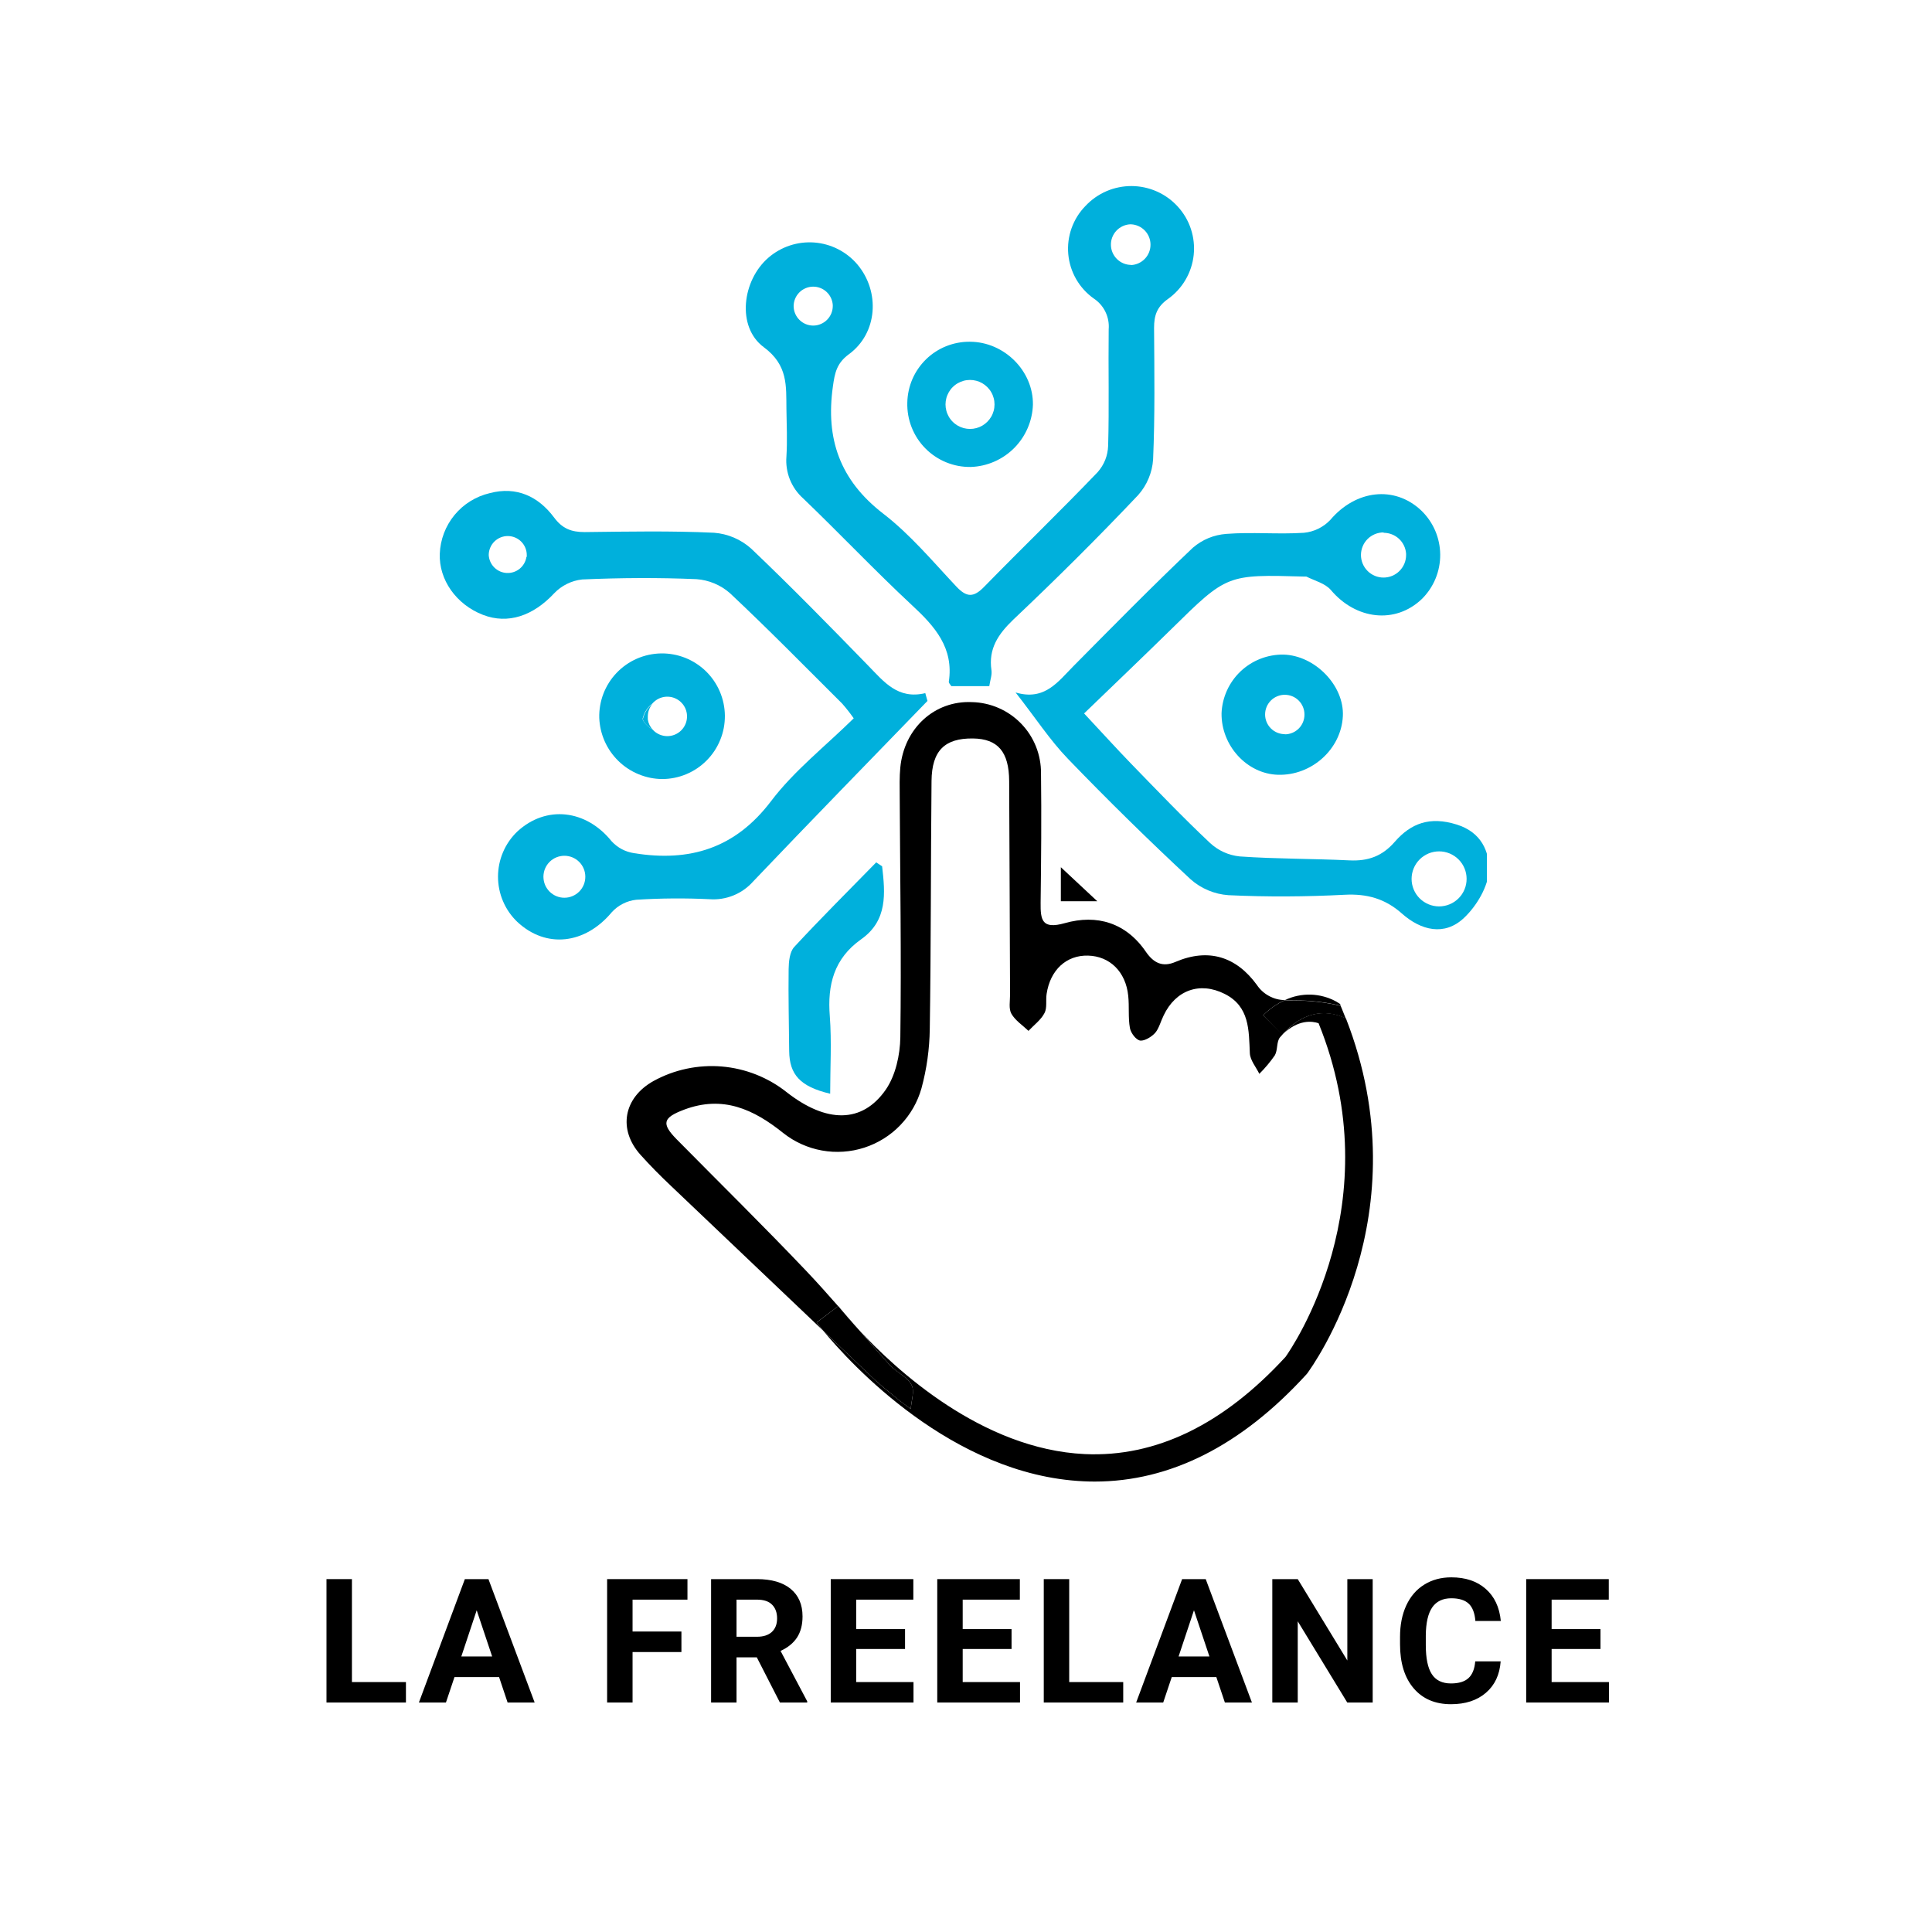 <svg xmlns="http://www.w3.org/2000/svg" xmlns:xlink="http://www.w3.org/1999/xlink" width="500" zoomAndPan="magnify" viewBox="0 0 375 375" height="500" preserveAspectRatio="xMidYMid meet" version="1.0"><defs><g/><clipPath id="6684ef6faf"><path d="M 159 196 L 267 196 L 267 287.758 L 159 287.758 Z M 159 196 " clip-rule="nonzero"/></clipPath><clipPath id="b0215827f4"><path d="M 85.363 95 L 181 95 L 181 183 L 85.363 183 Z M 85.363 95 " clip-rule="nonzero"/></clipPath><clipPath id="dcef9e83d8"><path d="M 197 95 L 288.613 95 L 288.613 181 L 197 181 Z M 197 95 " clip-rule="nonzero"/></clipPath></defs><path fill="#000000" d="M 166.594 258.031 C 165.508 256.762 164.41 255.5 163.293 254.242 C 163.91 254.977 165.023 256.309 166.594 258.031 Z M 166.594 258.031 " fill-opacity="1" fill-rule="nonzero"/><path fill="#000000" d="M 162.691 253.527 C 160.668 251.227 158.625 248.934 156.52 246.715 C 148.277 238.043 139.727 229.645 131.32 221.117 C 128.289 218.031 128.723 216.918 132.801 215.379 C 140.289 212.566 146.238 215.273 152.035 219.926 C 152.578 220.355 153.148 220.75 153.742 221.113 C 154.336 221.473 154.949 221.797 155.582 222.082 C 156.215 222.367 156.863 222.613 157.527 222.82 C 158.191 223.023 158.863 223.188 159.547 223.312 C 160.23 223.434 160.918 223.516 161.613 223.555 C 162.309 223.59 163 223.586 163.691 223.539 C 164.387 223.492 165.074 223.402 165.758 223.273 C 166.438 223.141 167.109 222.969 167.77 222.754 C 168.43 222.539 169.078 222.285 169.707 221.992 C 170.336 221.699 170.945 221.367 171.535 221 C 172.121 220.633 172.688 220.23 173.227 219.793 C 173.766 219.355 174.277 218.883 174.758 218.383 C 175.238 217.883 175.688 217.355 176.105 216.801 C 176.523 216.246 176.902 215.664 177.25 215.062 C 177.594 214.461 177.902 213.84 178.172 213.199 C 178.441 212.559 178.668 211.902 178.859 211.234 C 179.879 207.469 180.414 203.633 180.469 199.734 C 180.711 183.688 180.656 167.641 180.809 151.594 C 180.867 145.703 183.363 143.27 188.84 143.336 C 193.66 143.395 195.848 145.895 195.879 151.609 C 195.961 165.43 195.984 179.25 196.051 193.066 C 196.051 194.32 195.758 195.797 196.312 196.766 C 197.059 198.082 198.488 199 199.629 200.09 C 200.699 198.945 202.066 197.953 202.742 196.621 C 203.277 195.602 202.953 194.18 203.148 192.914 C 203.855 188.246 207 185.367 211.195 185.484 C 215.391 185.598 218.512 188.59 218.988 193.285 C 219.211 195.359 218.949 197.496 219.316 199.539 C 219.484 200.504 220.52 201.879 221.332 201.977 C 222.145 202.074 223.551 201.254 224.25 200.441 C 224.949 199.625 225.312 198.195 225.875 197.066 C 228.207 192.188 232.883 190.48 237.719 192.922 C 242.555 195.359 242.391 199.938 242.594 204.438 C 242.66 205.797 243.789 207.105 244.434 208.43 C 245.543 207.328 246.547 206.133 247.441 204.844 C 248.035 203.828 247.742 202.211 248.441 201.352 C 248.602 201.156 248.766 200.984 248.926 200.805 L 245.172 197.066 C 246.402 195.832 247.805 194.852 249.383 194.117 C 248.289 194.102 247.262 193.836 246.305 193.312 C 245.344 192.789 244.559 192.074 243.953 191.164 C 239.977 185.711 234.605 183.945 228.145 186.711 C 225.703 187.766 223.957 186.953 222.453 184.793 C 218.582 179.102 212.926 177.41 206.668 179.184 C 202.246 180.426 201.945 178.59 201.984 175.215 C 202.09 166.844 202.164 158.473 202.059 150.098 C 202.066 149.207 201.988 148.324 201.82 147.449 C 201.656 146.57 201.41 145.719 201.078 144.891 C 200.746 144.062 200.34 143.277 199.855 142.527 C 199.371 141.781 198.816 141.086 198.195 140.445 C 197.574 139.805 196.898 139.23 196.168 138.723 C 195.434 138.215 194.66 137.781 193.844 137.426 C 193.027 137.066 192.184 136.793 191.312 136.602 C 190.441 136.406 189.562 136.301 188.668 136.281 C 181.41 135.945 175.477 141.336 174.746 149.008 C 174.574 150.805 174.625 152.625 174.633 154.441 C 174.711 170.07 174.965 185.703 174.754 201.324 C 174.703 204.766 173.828 208.746 171.926 211.504 C 167.332 218.113 160.375 218.004 152.699 212 C 151.801 211.285 150.855 210.641 149.863 210.07 C 148.867 209.496 147.836 208.996 146.77 208.574 C 145.703 208.152 144.613 207.809 143.496 207.547 C 142.379 207.285 141.246 207.105 140.105 207.008 C 138.961 206.91 137.816 206.898 136.672 206.973 C 135.527 207.043 134.395 207.199 133.27 207.438 C 132.148 207.676 131.051 207.992 129.973 208.391 C 128.898 208.793 127.855 209.27 126.852 209.82 C 121.023 213.07 119.902 219.234 124.332 224.16 C 126.191 226.23 128.16 228.223 130.176 230.125 C 140.051 239.516 149.926 248.91 159.805 258.309 C 159.066 257.414 158.625 256.836 158.512 256.684 Z M 162.691 253.527 " fill-opacity="1" fill-rule="nonzero"/><path fill="#00b0dc" d="M 167.152 182.312 C 172.324 178.664 171.82 173.371 171.219 168.145 L 170.07 167.387 C 164.738 172.844 159.332 178.215 154.156 183.809 C 153.27 184.77 153.098 186.645 153.074 188.102 C 153 193.398 153.133 198.707 153.18 204.008 C 153.23 208.551 155.277 210.91 161.137 212.293 C 161.137 207.152 161.438 202.18 161.066 197.262 C 160.57 191.125 161.895 186.035 167.152 182.312 Z M 167.152 182.312 " fill-opacity="1" fill-rule="nonzero"/><path fill="#000000" d="M 205.91 168.324 L 205.91 174.934 L 212.984 174.934 Z M 205.91 168.324 " fill-opacity="1" fill-rule="nonzero"/><path fill="#000000" d="M 251.43 194.18 C 254.41 194.18 257.348 194.523 260.242 195.215 L 260.098 194.863 L 259.391 194.418 C 258.629 193.996 257.828 193.668 256.988 193.441 C 256.148 193.211 255.293 193.082 254.422 193.055 C 253.551 193.031 252.691 193.109 251.84 193.289 C 250.988 193.469 250.168 193.746 249.383 194.125 C 250.023 194.172 250.707 194.18 251.43 194.18 Z M 251.43 194.18 " fill-opacity="1" fill-rule="nonzero"/><path fill="#000000" d="M 162.691 253.527 L 163.293 254.211 C 162.941 253.781 162.746 253.527 162.73 253.504 Z M 162.691 253.527 " fill-opacity="1" fill-rule="nonzero"/><g clip-path="url(#6684ef6faf)"><path fill="#000000" d="M 248.895 200.82 C 252 197.797 254.723 198.195 255.934 198.609 C 270.078 233.484 250.82 261.543 249.527 263.363 C 237.434 276.531 224.332 282.871 210.57 282.238 C 190.57 281.305 173.844 265.852 166.594 258 C 168.602 260.324 170.609 262.641 172.664 264.918 C 173.941 266.34 176.031 267.191 176.906 268.77 C 177.566 269.949 176.906 271.875 176.777 273.477 C 175.785 272.719 174.762 271.996 173.801 271.199 C 172.332 269.996 170.844 268.809 169.469 267.5 L 159.805 258.309 C 164.957 264.535 184.727 286.312 210.293 287.516 C 211.031 287.555 211.754 287.57 212.488 287.57 C 227.117 287.57 240.938 280.598 253.527 266.82 L 253.699 266.625 C 254.633 265.363 276.16 235.855 261.242 197.66 C 256.984 195.609 252.57 196.66 248.895 200.82 Z M 248.895 200.82 " fill-opacity="1" fill-rule="nonzero"/></g><path fill="#000000" d="M 248.863 200.848 C 252.535 196.684 256.949 195.637 261.211 197.684 C 260.949 197.008 260.672 196.336 260.398 195.66 L 260.219 195.238 C 257.32 194.551 254.383 194.203 251.406 194.203 C 250.684 194.203 250 194.203 249.359 194.148 C 247.793 194.875 246.395 195.848 245.172 197.066 Z M 248.863 200.848 " fill-opacity="1" fill-rule="nonzero"/><path fill="#000000" d="M 173.801 271.199 C 174.762 272.012 175.785 272.719 176.777 273.477 C 176.875 271.852 177.59 269.949 176.906 268.77 C 176.031 267.191 173.941 266.332 172.664 264.918 C 170.609 262.641 168.602 260.324 166.594 258 C 165.031 256.309 163.91 254.977 163.293 254.211 L 162.691 253.527 L 158.52 256.691 C 158.633 256.836 159.074 257.414 159.812 258.316 L 169.477 267.508 C 170.844 268.809 172.34 269.996 173.801 271.199 Z M 173.801 271.199 " fill-opacity="1" fill-rule="nonzero"/><path fill="#00b0dc" d="M 188.246 66.332 C 187.461 66.324 186.684 66.395 185.914 66.539 C 185.141 66.684 184.391 66.902 183.66 67.195 C 182.934 67.484 182.238 67.844 181.582 68.273 C 180.922 68.699 180.312 69.188 179.75 69.734 C 179.188 70.285 178.684 70.879 178.238 71.527 C 177.789 72.172 177.41 72.855 177.098 73.574 C 176.789 74.297 176.547 75.039 176.383 75.809 C 176.215 76.574 176.125 77.352 176.109 78.137 C 176.086 78.957 176.145 79.77 176.285 80.578 C 176.426 81.387 176.648 82.172 176.945 82.934 C 177.246 83.699 177.621 84.426 178.066 85.113 C 178.516 85.801 179.023 86.438 179.602 87.02 C 180.176 87.605 180.805 88.125 181.488 88.582 C 182.168 89.039 182.887 89.422 183.648 89.734 C 184.406 90.043 185.188 90.277 185.996 90.43 C 186.801 90.578 187.613 90.648 188.434 90.637 C 189.219 90.609 189.992 90.508 190.758 90.336 C 191.523 90.16 192.266 89.918 192.984 89.605 C 193.703 89.289 194.387 88.914 195.035 88.473 C 195.684 88.027 196.285 87.531 196.84 86.977 C 197.391 86.422 197.891 85.82 198.332 85.168 C 198.773 84.52 199.148 83.836 199.461 83.117 C 199.773 82.398 200.016 81.656 200.188 80.891 C 200.363 80.125 200.461 79.352 200.488 78.566 C 200.594 72.008 194.922 66.34 188.246 66.332 Z M 193.035 78.527 C 193.035 78.734 193.02 78.941 192.992 79.145 C 192.965 79.352 192.922 79.555 192.867 79.754 C 192.812 79.953 192.746 80.148 192.664 80.34 C 192.586 80.531 192.492 80.719 192.387 80.898 C 192.285 81.074 192.168 81.246 192.039 81.41 C 191.914 81.574 191.777 81.73 191.629 81.875 C 191.48 82.023 191.324 82.16 191.16 82.285 C 190.996 82.41 190.824 82.523 190.645 82.629 C 190.465 82.73 190.277 82.82 190.086 82.902 C 189.895 82.98 189.695 83.047 189.496 83.098 C 189.297 83.152 189.094 83.191 188.887 83.219 C 188.68 83.246 188.477 83.258 188.266 83.258 C 188.059 83.258 187.855 83.242 187.648 83.215 C 187.441 83.188 187.238 83.145 187.039 83.094 C 186.84 83.039 186.645 82.973 186.453 82.891 C 186.262 82.812 186.074 82.719 185.895 82.617 C 185.715 82.512 185.543 82.395 185.379 82.27 C 185.215 82.145 185.059 82.008 184.914 81.859 C 184.766 81.711 184.629 81.559 184.504 81.391 C 184.379 81.227 184.262 81.055 184.16 80.875 C 184.055 80.695 183.965 80.512 183.887 80.32 C 183.805 80.125 183.738 79.93 183.688 79.73 C 183.633 79.531 183.594 79.328 183.566 79.121 C 183.539 78.914 183.523 78.707 183.523 78.5 C 183.523 78.293 183.539 78.086 183.566 77.883 C 183.594 77.676 183.633 77.473 183.688 77.273 C 183.738 77.074 183.805 76.875 183.887 76.684 C 183.965 76.492 184.055 76.309 184.16 76.129 C 184.262 75.949 184.379 75.773 184.504 75.609 C 184.629 75.445 184.766 75.289 184.914 75.145 C 185.059 74.996 185.215 74.859 185.379 74.734 C 185.543 74.605 185.715 74.492 185.895 74.387 C 186.074 74.285 186.262 74.191 186.453 74.113 C 186.645 74.031 186.84 73.965 187.039 73.91 C 187.238 73.855 187.441 73.816 187.648 73.789 C 187.855 73.762 188.059 73.746 188.266 73.746 C 188.477 73.746 188.68 73.758 188.887 73.785 C 189.094 73.812 189.297 73.852 189.496 73.906 C 189.695 73.957 189.895 74.023 190.086 74.102 C 190.277 74.18 190.465 74.273 190.645 74.375 C 190.824 74.477 190.996 74.594 191.16 74.719 C 191.324 74.844 191.48 74.98 191.629 75.125 C 191.777 75.273 191.914 75.426 192.039 75.59 C 192.168 75.754 192.285 75.926 192.387 76.105 C 192.492 76.285 192.586 76.469 192.664 76.66 C 192.746 76.852 192.812 77.051 192.867 77.25 C 192.922 77.449 192.965 77.652 192.992 77.859 C 193.02 78.062 193.035 78.27 193.035 78.477 Z M 193.035 78.527 " fill-opacity="1" fill-rule="nonzero"/><path fill="#00b0dc" d="M 128.508 151.211 C 129.316 151.211 130.113 151.133 130.902 150.973 C 131.691 150.816 132.457 150.582 133.199 150.273 C 133.945 149.961 134.648 149.582 135.316 149.133 C 135.984 148.684 136.602 148.172 137.168 147.598 C 137.734 147.027 138.238 146.406 138.684 145.734 C 139.125 145.059 139.5 144.352 139.801 143.605 C 140.105 142.859 140.332 142.09 140.484 141.301 C 140.633 140.508 140.703 139.711 140.699 138.906 C 140.691 138.102 140.602 137.305 140.438 136.516 C 140.273 135.727 140.031 134.965 139.715 134.223 C 139.398 133.484 139.012 132.781 138.555 132.117 C 138.102 131.453 137.582 130.84 137.008 130.277 C 136.43 129.719 135.801 129.219 135.125 128.781 C 134.449 128.344 133.738 127.977 132.988 127.68 C 132.242 127.387 131.469 127.164 130.676 127.023 C 129.887 126.879 129.086 126.812 128.281 126.828 C 127.477 126.844 126.68 126.938 125.895 127.109 C 125.105 127.281 124.344 127.531 123.609 127.852 C 122.871 128.176 122.172 128.57 121.512 129.031 C 120.852 129.492 120.246 130.016 119.688 130.598 C 119.133 131.18 118.637 131.809 118.207 132.492 C 117.777 133.172 117.414 133.887 117.125 134.637 C 116.836 135.391 116.625 136.16 116.488 136.953 C 116.352 137.75 116.293 138.547 116.316 139.352 C 116.348 140.137 116.453 140.91 116.629 141.672 C 116.809 142.438 117.059 143.176 117.375 143.895 C 117.695 144.609 118.078 145.289 118.527 145.934 C 118.977 146.574 119.484 147.172 120.047 147.719 C 120.605 148.266 121.215 148.754 121.871 149.184 C 122.527 149.613 123.215 149.98 123.941 150.277 C 124.668 150.578 125.414 150.805 126.18 150.965 C 126.949 151.121 127.727 151.203 128.508 151.211 Z M 124.746 139.434 C 125.039 138.266 125.66 137.312 126.605 136.574 C 126.773 136.375 126.961 136.199 127.164 136.039 C 127.367 135.879 127.582 135.742 127.812 135.629 C 128.043 135.512 128.281 135.422 128.531 135.355 C 128.781 135.289 129.035 135.246 129.293 135.23 C 129.551 135.215 129.805 135.227 130.062 135.262 C 130.316 135.297 130.566 135.359 130.809 135.445 C 131.051 135.531 131.281 135.645 131.504 135.777 C 131.723 135.91 131.93 136.062 132.117 136.238 C 132.309 136.414 132.477 136.605 132.629 136.812 C 132.781 137.023 132.906 137.246 133.016 137.48 C 133.121 137.715 133.203 137.957 133.258 138.211 C 133.316 138.461 133.348 138.715 133.352 138.973 C 133.355 139.23 133.336 139.488 133.289 139.742 C 133.242 139.996 133.172 140.242 133.078 140.48 C 132.98 140.719 132.863 140.945 132.719 141.16 C 132.578 141.375 132.414 141.574 132.234 141.758 C 132.051 141.941 131.852 142.102 131.637 142.246 C 131.422 142.387 131.195 142.508 130.957 142.605 C 130.719 142.699 130.473 142.773 130.219 142.82 C 129.965 142.867 129.707 142.887 129.449 142.883 C 129.191 142.875 128.938 142.848 128.688 142.789 C 128.434 142.734 128.191 142.652 127.957 142.547 C 127.723 142.441 127.5 142.312 127.289 142.164 C 127.082 142.012 126.887 141.844 126.715 141.652 C 125.738 141.117 124.648 139.961 124.746 139.434 Z M 124.746 139.434 " fill-opacity="1" fill-rule="nonzero"/><path fill="#00b0dc" d="M 126.715 141.652 C 126.184 141.082 125.859 140.414 125.738 139.645 C 125.727 139.578 125.727 139.512 125.738 139.441 C 125.73 139.312 125.73 139.184 125.738 139.051 C 125.75 138.125 126.059 137.312 126.664 136.613 C 125.715 137.352 125.094 138.309 124.805 139.477 C 124.648 139.961 125.738 141.117 126.715 141.652 Z M 126.715 141.652 " fill-opacity="1" fill-rule="nonzero"/><g clip-path="url(#b0215827f4)"><path fill="#00b0dc" d="M 179.598 134.539 C 174.273 135.809 171.59 132.348 168.559 129.242 C 161.082 121.559 153.578 113.879 145.801 106.48 C 144.801 105.586 143.684 104.875 142.449 104.348 C 141.215 103.824 139.926 103.508 138.59 103.406 C 130.234 103.016 121.852 103.18 113.48 103.277 C 110.91 103.277 109.164 102.629 107.531 100.426 C 104.488 96.359 100.262 94.344 95.059 95.719 C 94.395 95.875 93.746 96.082 93.113 96.344 C 92.48 96.605 91.875 96.918 91.293 97.277 C 90.711 97.637 90.164 98.043 89.648 98.492 C 89.133 98.945 88.66 99.434 88.223 99.961 C 87.789 100.488 87.398 101.047 87.055 101.641 C 86.711 102.23 86.418 102.848 86.176 103.484 C 85.934 104.125 85.742 104.777 85.605 105.449 C 85.469 106.121 85.387 106.797 85.363 107.48 C 85.168 112.527 88.551 117.332 93.734 119.34 C 98.613 121.227 103.488 119.527 107.555 115.168 C 108.273 114.414 109.102 113.801 110.039 113.34 C 110.973 112.875 111.961 112.586 113 112.473 C 120.379 112.145 127.793 112.098 135.176 112.414 C 136.379 112.5 137.535 112.773 138.648 113.238 C 139.762 113.703 140.773 114.332 141.68 115.129 C 149.098 122.094 156.238 129.371 163.453 136.555 C 164.258 137.473 165.008 138.426 165.707 139.426 C 160.188 144.855 154.141 149.586 149.66 155.504 C 142.668 164.73 133.816 167.332 123.078 165.602 C 121.359 165.336 119.902 164.566 118.715 163.293 C 113.773 157.137 106.016 156.227 100.41 161.398 C 99.816 161.965 99.289 162.586 98.82 163.258 C 98.355 163.934 97.961 164.645 97.641 165.398 C 97.316 166.152 97.074 166.934 96.91 167.734 C 96.746 168.539 96.664 169.348 96.664 170.168 C 96.664 170.988 96.746 171.801 96.91 172.602 C 97.074 173.406 97.316 174.184 97.641 174.938 C 97.961 175.691 98.355 176.406 98.82 177.078 C 99.289 177.754 99.816 178.371 100.41 178.938 C 106.008 184.168 113.551 183.281 118.73 177.078 C 119.352 176.395 120.07 175.84 120.895 175.422 C 121.715 175 122.586 174.742 123.504 174.641 C 128.242 174.34 132.984 174.305 137.727 174.535 C 138.523 174.594 139.312 174.559 140.098 174.434 C 140.887 174.309 141.648 174.094 142.383 173.793 C 143.121 173.492 143.812 173.109 144.461 172.648 C 145.109 172.184 145.695 171.652 146.223 171.055 C 157.406 159.309 168.738 147.707 180.02 136.051 C 179.883 135.539 179.738 135.035 179.598 134.539 Z M 102.18 108.09 C 102.113 108.539 101.965 108.961 101.742 109.355 C 101.516 109.75 101.23 110.094 100.879 110.383 C 100.527 110.672 100.137 110.887 99.703 111.031 C 99.273 111.176 98.832 111.234 98.375 111.215 C 97.922 111.195 97.488 111.094 97.07 110.914 C 96.652 110.73 96.285 110.48 95.961 110.164 C 95.637 109.844 95.379 109.48 95.191 109.066 C 95 108.652 94.895 108.219 94.863 107.766 C 94.863 107.766 94.863 107.707 94.863 107.684 C 94.871 107.195 94.973 106.723 95.168 106.273 C 95.359 105.824 95.633 105.43 95.984 105.09 C 96.336 104.75 96.738 104.488 97.191 104.305 C 97.648 104.125 98.117 104.039 98.609 104.047 C 99.098 104.055 99.566 104.152 100.016 104.348 C 100.465 104.539 100.859 104.812 101.203 105.164 C 101.543 105.516 101.805 105.918 101.984 106.371 C 102.164 106.828 102.254 107.301 102.246 107.789 C 102.246 107.887 102.246 107.977 102.246 108.074 Z M 113.609 170.16 C 113.613 170.426 113.586 170.691 113.535 170.953 C 113.488 171.215 113.41 171.469 113.312 171.719 C 113.211 171.965 113.086 172.199 112.941 172.422 C 112.793 172.645 112.625 172.852 112.438 173.043 C 112.25 173.23 112.047 173.402 111.828 173.551 C 111.605 173.699 111.371 173.828 111.125 173.93 C 110.879 174.035 110.629 174.113 110.367 174.168 C 110.105 174.223 109.84 174.25 109.574 174.25 C 109.309 174.254 109.043 174.23 108.781 174.18 C 108.52 174.129 108.266 174.055 108.016 173.953 C 107.77 173.852 107.535 173.73 107.312 173.582 C 107.09 173.438 106.883 173.27 106.691 173.082 C 106.504 172.895 106.332 172.691 106.184 172.469 C 106.031 172.25 105.906 172.016 105.801 171.77 C 105.699 171.523 105.617 171.27 105.566 171.008 C 105.512 170.75 105.484 170.484 105.48 170.219 C 105.48 170.219 105.48 170.219 105.48 170.168 C 105.48 169.902 105.508 169.637 105.559 169.375 C 105.609 169.113 105.688 168.859 105.789 168.613 C 105.891 168.367 106.02 168.133 106.164 167.91 C 106.312 167.688 106.484 167.484 106.672 167.293 C 106.859 167.105 107.066 166.938 107.289 166.789 C 107.508 166.641 107.742 166.516 107.988 166.414 C 108.238 166.312 108.492 166.234 108.754 166.184 C 109.016 166.129 109.277 166.105 109.547 166.105 C 109.812 166.105 110.078 166.129 110.34 166.184 C 110.602 166.234 110.855 166.312 111.102 166.414 C 111.348 166.516 111.582 166.641 111.805 166.789 C 112.023 166.938 112.23 167.105 112.418 167.293 C 112.609 167.484 112.777 167.688 112.926 167.91 C 113.074 168.133 113.199 168.367 113.301 168.613 C 113.402 168.859 113.48 169.113 113.531 169.375 C 113.582 169.637 113.609 169.902 113.609 170.168 Z M 113.609 170.16 " fill-opacity="1" fill-rule="nonzero"/></g><path fill="#00b0dc" d="M 249.098 127.055 C 248.332 127.047 247.574 127.109 246.824 127.25 C 246.07 127.387 245.34 127.594 244.629 127.875 C 243.918 128.152 243.238 128.496 242.594 128.906 C 241.949 129.32 241.348 129.785 240.793 130.312 C 240.238 130.84 239.738 131.414 239.297 132.035 C 238.852 132.66 238.473 133.316 238.156 134.012 C 237.84 134.711 237.594 135.43 237.414 136.172 C 237.238 136.918 237.133 137.672 237.102 138.434 C 237.02 144.734 242.035 150.211 248.051 150.383 C 254.594 150.578 260.34 145.402 260.648 139.004 C 260.941 133.086 255.25 127.207 249.098 127.055 Z M 249.383 142.5 C 248.875 142.5 248.387 142.402 247.918 142.211 C 247.449 142.016 247.035 141.742 246.676 141.383 C 246.316 141.023 246.043 140.613 245.848 140.145 C 245.652 139.676 245.555 139.188 245.555 138.68 C 245.555 138.172 245.652 137.688 245.844 137.219 C 246.039 136.75 246.316 136.336 246.672 135.977 C 247.031 135.617 247.445 135.34 247.914 135.148 C 248.383 134.953 248.871 134.855 249.379 134.859 C 249.883 134.859 250.371 134.957 250.84 135.148 C 251.309 135.344 251.723 135.621 252.078 135.98 C 252.438 136.34 252.715 136.754 252.906 137.223 C 253.102 137.691 253.195 138.18 253.195 138.688 C 253.199 139.195 253.105 139.684 252.914 140.156 C 252.723 140.625 252.449 141.043 252.09 141.402 C 251.73 141.766 251.32 142.043 250.848 142.238 C 250.379 142.434 249.891 142.531 249.383 142.531 Z M 249.383 142.5 " fill-opacity="1" fill-rule="nonzero"/><g clip-path="url(#dcef9e83d8)"><path fill="#00b0dc" d="M 282.734 160.039 C 277.531 158.414 273.867 159.797 270.746 163.371 C 268.305 166.195 265.551 167.168 261.949 167 C 254.852 166.656 247.727 166.73 240.637 166.234 C 238.426 165.996 236.5 165.121 234.863 163.617 C 229.59 158.66 224.59 153.422 219.543 148.23 C 216.602 145.195 213.77 142.051 210.422 138.477 C 216.406 132.703 221.949 127.418 227.41 122.055 C 238.156 111.488 238.133 111.488 253.137 111.91 C 253.285 111.91 253.445 111.91 253.555 111.91 C 255.18 112.723 257.234 113.234 258.324 114.527 C 263.203 120.301 270.844 121.176 275.98 116.266 C 276.551 115.703 277.059 115.086 277.508 114.422 C 277.953 113.754 278.332 113.051 278.637 112.309 C 278.945 111.566 279.172 110.801 279.324 110.012 C 279.477 109.223 279.551 108.43 279.543 107.625 C 279.535 106.824 279.449 106.031 279.281 105.246 C 279.117 104.461 278.875 103.699 278.555 102.961 C 278.234 102.227 277.844 101.527 277.387 100.871 C 276.926 100.211 276.406 99.605 275.824 99.051 C 270.613 94.172 263.113 95.125 258.211 100.914 C 257.535 101.625 256.758 102.199 255.871 102.629 C 254.988 103.059 254.059 103.324 253.082 103.414 C 248.082 103.742 243.027 103.238 238.035 103.629 C 235.574 103.82 233.41 104.715 231.531 106.316 C 223.648 113.797 216.016 121.559 208.367 129.281 C 205.34 132.328 202.773 136.078 197.125 134.41 C 200.961 139.289 203.773 143.645 207.285 147.285 C 215.012 155.301 222.957 163.102 231.117 170.688 C 232.137 171.586 233.273 172.297 234.523 172.82 C 235.777 173.348 237.078 173.656 238.434 173.754 C 245.945 174.109 253.504 174.062 261.016 173.672 C 265.348 173.445 268.875 174.445 272.094 177.305 C 275.832 180.621 280.371 181.727 284.141 178.184 C 286.629 175.852 288.914 172.004 289.02 168.77 C 289.027 165.363 287.621 161.551 282.734 160.039 Z M 268.574 103.414 C 269.129 103.418 269.66 103.52 270.172 103.723 C 270.688 103.926 271.145 104.215 271.551 104.59 C 271.953 104.969 272.273 105.406 272.512 105.906 C 272.746 106.406 272.887 106.93 272.922 107.48 C 272.922 107.562 272.922 107.645 272.922 107.723 C 272.922 108.012 272.895 108.297 272.84 108.578 C 272.781 108.859 272.699 109.137 272.59 109.402 C 272.48 109.668 272.344 109.918 272.184 110.156 C 272.023 110.398 271.844 110.617 271.641 110.82 C 271.438 111.027 271.215 111.207 270.977 111.367 C 270.738 111.527 270.484 111.66 270.219 111.773 C 269.953 111.883 269.68 111.965 269.398 112.02 C 269.113 112.078 268.828 112.105 268.543 112.105 C 268.254 112.105 267.969 112.078 267.688 112.02 C 267.406 111.965 267.133 111.883 266.867 111.773 C 266.602 111.66 266.348 111.527 266.109 111.367 C 265.867 111.207 265.648 111.027 265.445 110.82 C 265.242 110.617 265.059 110.398 264.898 110.156 C 264.738 109.918 264.605 109.668 264.496 109.402 C 264.383 109.137 264.301 108.859 264.246 108.578 C 264.188 108.297 264.16 108.012 264.16 107.723 C 264.16 107.438 264.188 107.152 264.246 106.871 C 264.301 106.586 264.383 106.312 264.496 106.047 C 264.605 105.781 264.738 105.527 264.898 105.289 C 265.059 105.051 265.242 104.828 265.445 104.625 C 265.648 104.422 265.867 104.242 266.109 104.082 C 266.348 103.922 266.602 103.785 266.867 103.676 C 267.133 103.566 267.406 103.484 267.688 103.426 C 267.969 103.371 268.254 103.344 268.543 103.344 Z M 279.328 175.934 C 278.977 175.934 278.633 175.898 278.285 175.828 C 277.941 175.762 277.609 175.66 277.285 175.523 C 276.961 175.391 276.652 175.227 276.363 175.031 C 276.07 174.836 275.801 174.617 275.551 174.367 C 275.305 174.121 275.082 173.852 274.887 173.559 C 274.695 173.266 274.527 172.957 274.395 172.637 C 274.262 172.312 274.16 171.977 274.09 171.633 C 274.023 171.289 273.988 170.941 273.988 170.59 C 273.988 170.242 274.023 169.895 274.09 169.551 C 274.16 169.207 274.262 168.871 274.395 168.547 C 274.527 168.223 274.695 167.914 274.887 167.625 C 275.082 167.332 275.305 167.062 275.551 166.816 C 275.801 166.566 276.07 166.344 276.363 166.152 C 276.652 165.957 276.961 165.793 277.285 165.656 C 277.609 165.523 277.941 165.422 278.285 165.352 C 278.633 165.285 278.977 165.25 279.328 165.25 C 279.68 165.25 280.027 165.285 280.371 165.352 C 280.715 165.422 281.047 165.523 281.371 165.656 C 281.695 165.793 282.004 165.957 282.297 166.152 C 282.586 166.344 282.855 166.566 283.105 166.816 C 283.352 167.062 283.574 167.332 283.77 167.625 C 283.965 167.914 284.129 168.223 284.262 168.547 C 284.398 168.871 284.5 169.207 284.566 169.551 C 284.637 169.895 284.668 170.242 284.668 170.59 C 284.668 170.941 284.637 171.289 284.566 171.633 C 284.5 171.977 284.398 172.312 284.262 172.637 C 284.129 172.957 283.965 173.266 283.77 173.559 C 283.574 173.852 283.352 174.121 283.105 174.367 C 282.855 174.617 282.586 174.836 282.297 175.031 C 282.004 175.227 281.695 175.391 281.371 175.523 C 281.047 175.66 280.715 175.762 280.371 175.828 C 280.027 175.898 279.68 175.934 279.328 175.934 Z M 279.328 175.934 " fill-opacity="1" fill-rule="nonzero"/></g><path fill="#00b0dc" d="M 228.574 40.062 C 228.004 39.441 227.383 38.887 226.699 38.398 C 226.016 37.91 225.293 37.496 224.523 37.156 C 223.758 36.816 222.961 36.559 222.141 36.383 C 221.32 36.207 220.492 36.117 219.652 36.113 C 218.812 36.109 217.98 36.191 217.16 36.359 C 216.336 36.523 215.539 36.773 214.77 37.105 C 213.996 37.438 213.27 37.848 212.582 38.328 C 211.895 38.812 211.266 39.359 210.691 39.973 C 210.391 40.277 210.109 40.598 209.844 40.934 C 209.578 41.27 209.336 41.621 209.105 41.984 C 208.879 42.348 208.672 42.719 208.488 43.105 C 208.301 43.492 208.137 43.883 207.992 44.289 C 207.848 44.691 207.727 45.102 207.629 45.516 C 207.527 45.934 207.453 46.352 207.398 46.777 C 207.344 47.203 207.312 47.629 207.305 48.055 C 207.297 48.484 207.312 48.91 207.352 49.336 C 207.391 49.762 207.453 50.188 207.535 50.605 C 207.621 51.023 207.727 51.438 207.855 51.848 C 207.984 52.254 208.137 52.656 208.309 53.047 C 208.48 53.438 208.676 53.82 208.887 54.191 C 209.102 54.562 209.336 54.918 209.586 55.266 C 209.84 55.609 210.109 55.941 210.398 56.258 C 210.688 56.574 210.992 56.875 211.312 57.156 C 211.633 57.441 211.965 57.707 212.316 57.953 C 212.801 58.273 213.234 58.656 213.617 59.094 C 214 59.535 214.32 60.016 214.57 60.543 C 214.824 61.066 215.004 61.617 215.109 62.188 C 215.215 62.762 215.242 63.34 215.195 63.918 C 215.105 71.445 215.301 78.988 215.09 86.516 C 215.016 88.461 214.34 90.168 213.062 91.637 C 205.855 99.156 198.352 106.398 191.035 113.887 C 188.969 116.016 187.629 115.977 185.613 113.836 C 181.035 108.961 176.672 103.734 171.422 99.691 C 163.008 93.191 160.227 85.168 161.668 74.988 C 162.031 72.355 162.414 70.488 164.773 68.754 C 170.332 64.691 170.891 56.629 166.398 51.305 C 165.875 50.691 165.301 50.141 164.668 49.645 C 164.039 49.148 163.363 48.719 162.648 48.355 C 161.934 47.992 161.188 47.703 160.418 47.488 C 159.645 47.27 158.855 47.133 158.059 47.07 C 157.258 47.012 156.457 47.031 155.66 47.125 C 154.863 47.223 154.086 47.398 153.324 47.648 C 152.562 47.898 151.832 48.223 151.133 48.617 C 150.434 49.012 149.781 49.469 149.172 49.996 C 144.043 54.398 142.93 63.457 148.254 67.391 C 152.984 70.895 152.586 74.926 152.645 79.41 C 152.691 82.484 152.832 85.559 152.645 88.613 C 152.582 89.371 152.609 90.125 152.723 90.875 C 152.836 91.625 153.031 92.355 153.312 93.059 C 153.598 93.766 153.957 94.43 154.391 95.051 C 154.828 95.672 155.328 96.238 155.895 96.742 C 163.023 103.578 169.82 110.773 177.031 117.488 C 181.492 121.617 185.16 125.77 184.16 132.363 C 184.16 132.574 184.418 132.824 184.652 133.176 L 192.02 133.176 C 192.199 131.973 192.578 130.996 192.441 130.094 C 191.824 125.898 193.766 123.078 196.668 120.281 C 204.977 112.422 213.062 104.398 220.934 96.074 C 221.781 95.117 222.453 94.047 222.945 92.863 C 223.441 91.684 223.73 90.453 223.816 89.176 C 224.184 80.68 224.062 72.16 224.004 63.648 C 224.004 61.262 224.527 59.586 226.664 58.059 C 227.012 57.812 227.348 57.547 227.668 57.266 C 227.988 56.984 228.293 56.688 228.582 56.371 C 228.871 56.059 229.145 55.727 229.398 55.387 C 229.652 55.043 229.887 54.688 230.102 54.316 C 230.32 53.949 230.516 53.57 230.691 53.184 C 230.867 52.793 231.023 52.395 231.156 51.988 C 231.289 51.586 231.402 51.172 231.492 50.754 C 231.582 50.336 231.648 49.918 231.695 49.492 C 231.738 49.066 231.762 48.641 231.762 48.215 C 231.762 47.789 231.738 47.363 231.691 46.938 C 231.648 46.512 231.578 46.09 231.488 45.676 C 231.398 45.258 231.285 44.844 231.152 44.441 C 231.02 44.035 230.863 43.637 230.688 43.246 C 230.508 42.859 230.312 42.48 230.098 42.113 C 229.879 41.746 229.645 41.391 229.391 41.047 C 229.137 40.703 228.863 40.375 228.574 40.062 Z M 157.855 63.195 C 157.348 63.195 156.863 63.098 156.395 62.906 C 155.93 62.711 155.516 62.438 155.16 62.078 C 154.801 61.723 154.523 61.309 154.332 60.84 C 154.137 60.375 154.043 59.887 154.043 59.383 C 154.051 58.891 154.148 58.418 154.34 57.965 C 154.531 57.516 154.801 57.113 155.145 56.766 C 155.492 56.414 155.891 56.145 156.344 55.949 C 156.793 55.758 157.266 55.652 157.758 55.641 C 158.246 55.629 158.723 55.711 159.184 55.883 C 159.645 56.055 160.055 56.309 160.418 56.641 C 160.777 56.973 161.066 57.359 161.277 57.805 C 161.488 58.246 161.609 58.715 161.641 59.203 C 161.645 59.27 161.645 59.336 161.641 59.398 C 161.641 59.898 161.543 60.383 161.352 60.844 C 161.16 61.305 160.887 61.715 160.535 62.07 C 160.18 62.426 159.773 62.699 159.312 62.895 C 158.852 63.09 158.371 63.191 157.871 63.195 Z M 219.582 51.418 L 219.484 51.418 C 218.977 51.406 218.488 51.301 218.02 51.102 C 217.555 50.902 217.141 50.621 216.781 50.262 C 216.422 49.898 216.141 49.484 215.941 49.02 C 215.742 48.551 215.637 48.062 215.629 47.551 C 215.617 47.043 215.703 46.551 215.883 46.074 C 216.066 45.602 216.328 45.176 216.672 44.801 C 217.02 44.426 217.422 44.133 217.879 43.914 C 218.34 43.695 218.824 43.57 219.332 43.539 C 219.398 43.535 219.465 43.535 219.535 43.539 C 220.043 43.562 220.531 43.68 220.992 43.891 C 221.457 44.102 221.863 44.391 222.219 44.758 C 222.57 45.129 222.84 45.547 223.031 46.02 C 223.219 46.492 223.312 46.984 223.312 47.496 C 223.312 48.004 223.219 48.496 223.031 48.969 C 222.84 49.441 222.57 49.863 222.219 50.23 C 221.863 50.598 221.457 50.887 220.992 51.098 C 220.531 51.309 220.043 51.426 219.535 51.449 Z M 219.582 51.418 " fill-opacity="1" fill-rule="nonzero"/><g fill="#000000" fill-opacity="1"><g transform="translate(61.231, 330.458)"><g><path d="M 7.078 -3.969 L 17.562 -3.969 L 17.562 0 L 2.141 0 L 2.141 -23.953 L 7.078 -23.953 Z M 7.078 -3.969 "/></g></g></g><g fill="#000000" fill-opacity="1"><g transform="translate(81.198, 330.458)"><g><path d="M 15.672 -4.938 L 7.016 -4.938 L 5.359 0 L 0.109 0 L 9.031 -23.953 L 13.609 -23.953 L 22.578 0 L 17.328 0 Z M 8.344 -8.938 L 14.328 -8.938 L 11.328 -17.906 Z M 8.344 -8.938 "/></g></g></g><g fill="#000000" fill-opacity="1"><g transform="translate(105.59, 330.458)"><g/></g></g><g fill="#000000" fill-opacity="1"><g transform="translate(115.701, 330.458)"><g><path d="M 16.562 -9.797 L 7.078 -9.797 L 7.078 0 L 2.141 0 L 2.141 -23.953 L 17.734 -23.953 L 17.734 -19.969 L 7.078 -19.969 L 7.078 -13.781 L 16.562 -13.781 Z M 16.562 -9.797 "/></g></g></g><g fill="#000000" fill-opacity="1"><g transform="translate(135.881, 330.458)"><g><path d="M 11.016 -8.766 L 7.078 -8.766 L 7.078 0 L 2.141 0 L 2.141 -23.953 L 11.047 -23.953 C 13.867 -23.953 16.047 -23.32 17.578 -22.062 C 19.117 -20.801 19.891 -19.02 19.891 -16.719 C 19.891 -15.082 19.535 -13.719 18.828 -12.625 C 18.117 -11.539 17.051 -10.672 15.625 -10.016 L 20.797 -0.234 L 20.797 0 L 15.5 0 Z M 7.078 -12.766 L 11.062 -12.766 C 12.301 -12.766 13.258 -13.078 13.938 -13.703 C 14.613 -14.336 14.953 -15.211 14.953 -16.328 C 14.953 -17.453 14.629 -18.336 13.984 -18.984 C 13.348 -19.641 12.367 -19.969 11.047 -19.969 L 7.078 -19.969 Z M 7.078 -12.766 "/></g></g></g><g fill="#000000" fill-opacity="1"><g transform="translate(159.106, 330.458)"><g><path d="M 16.562 -10.391 L 7.078 -10.391 L 7.078 -3.969 L 18.203 -3.969 L 18.203 0 L 2.141 0 L 2.141 -23.953 L 18.172 -23.953 L 18.172 -19.969 L 7.078 -19.969 L 7.078 -14.25 L 16.562 -14.25 Z M 16.562 -10.391 "/></g></g></g><g fill="#000000" fill-opacity="1"><g transform="translate(179.78, 330.458)"><g><path d="M 16.562 -10.391 L 7.078 -10.391 L 7.078 -3.969 L 18.203 -3.969 L 18.203 0 L 2.141 0 L 2.141 -23.953 L 18.172 -23.953 L 18.172 -19.969 L 7.078 -19.969 L 7.078 -14.25 L 16.562 -14.25 Z M 16.562 -10.391 "/></g></g></g><g fill="#000000" fill-opacity="1"><g transform="translate(200.454, 330.458)"><g><path d="M 7.078 -3.969 L 17.562 -3.969 L 17.562 0 L 2.141 0 L 2.141 -23.953 L 7.078 -23.953 Z M 7.078 -3.969 "/></g></g></g><g fill="#000000" fill-opacity="1"><g transform="translate(220.42, 330.458)"><g><path d="M 15.672 -4.938 L 7.016 -4.938 L 5.359 0 L 0.109 0 L 9.031 -23.953 L 13.609 -23.953 L 22.578 0 L 17.328 0 Z M 8.344 -8.938 L 14.328 -8.938 L 11.328 -17.906 Z M 8.344 -8.938 "/></g></g></g><g fill="#000000" fill-opacity="1"><g transform="translate(244.813, 330.458)"><g><path d="M 21.625 0 L 16.688 0 L 7.078 -15.766 L 7.078 0 L 2.141 0 L 2.141 -23.953 L 7.078 -23.953 L 16.703 -8.156 L 16.703 -23.953 L 21.625 -23.953 Z M 21.625 0 "/></g></g></g><g fill="#000000" fill-opacity="1"><g transform="translate(270.324, 330.458)"><g><path d="M 20.953 -7.984 C 20.766 -5.398 19.812 -3.367 18.094 -1.891 C 16.375 -0.41 14.113 0.328 11.312 0.328 C 8.238 0.328 5.82 -0.703 4.062 -2.766 C 2.301 -4.836 1.422 -7.68 1.422 -11.297 L 1.422 -12.75 C 1.422 -15.051 1.82 -17.078 2.625 -18.828 C 3.438 -20.586 4.598 -21.938 6.109 -22.875 C 7.617 -23.82 9.375 -24.297 11.375 -24.297 C 14.133 -24.297 16.359 -23.551 18.047 -22.062 C 19.742 -20.582 20.723 -18.504 20.984 -15.828 L 16.047 -15.828 C 15.922 -17.379 15.488 -18.5 14.75 -19.188 C 14.008 -19.883 12.883 -20.234 11.375 -20.234 C 9.727 -20.234 8.492 -19.645 7.672 -18.469 C 6.859 -17.289 6.441 -15.461 6.422 -12.984 L 6.422 -11.172 C 6.422 -8.586 6.812 -6.695 7.594 -5.5 C 8.375 -4.301 9.613 -3.703 11.312 -3.703 C 12.832 -3.703 13.969 -4.051 14.719 -4.75 C 15.469 -5.445 15.898 -6.523 16.016 -7.984 Z M 20.953 -7.984 "/></g></g></g><g fill="#000000" fill-opacity="1"><g transform="translate(294.091, 330.458)"><g><path d="M 16.562 -10.391 L 7.078 -10.391 L 7.078 -3.969 L 18.203 -3.969 L 18.203 0 L 2.141 0 L 2.141 -23.953 L 18.172 -23.953 L 18.172 -19.969 L 7.078 -19.969 L 7.078 -14.25 L 16.562 -14.25 Z M 16.562 -10.391 "/></g></g></g></svg>